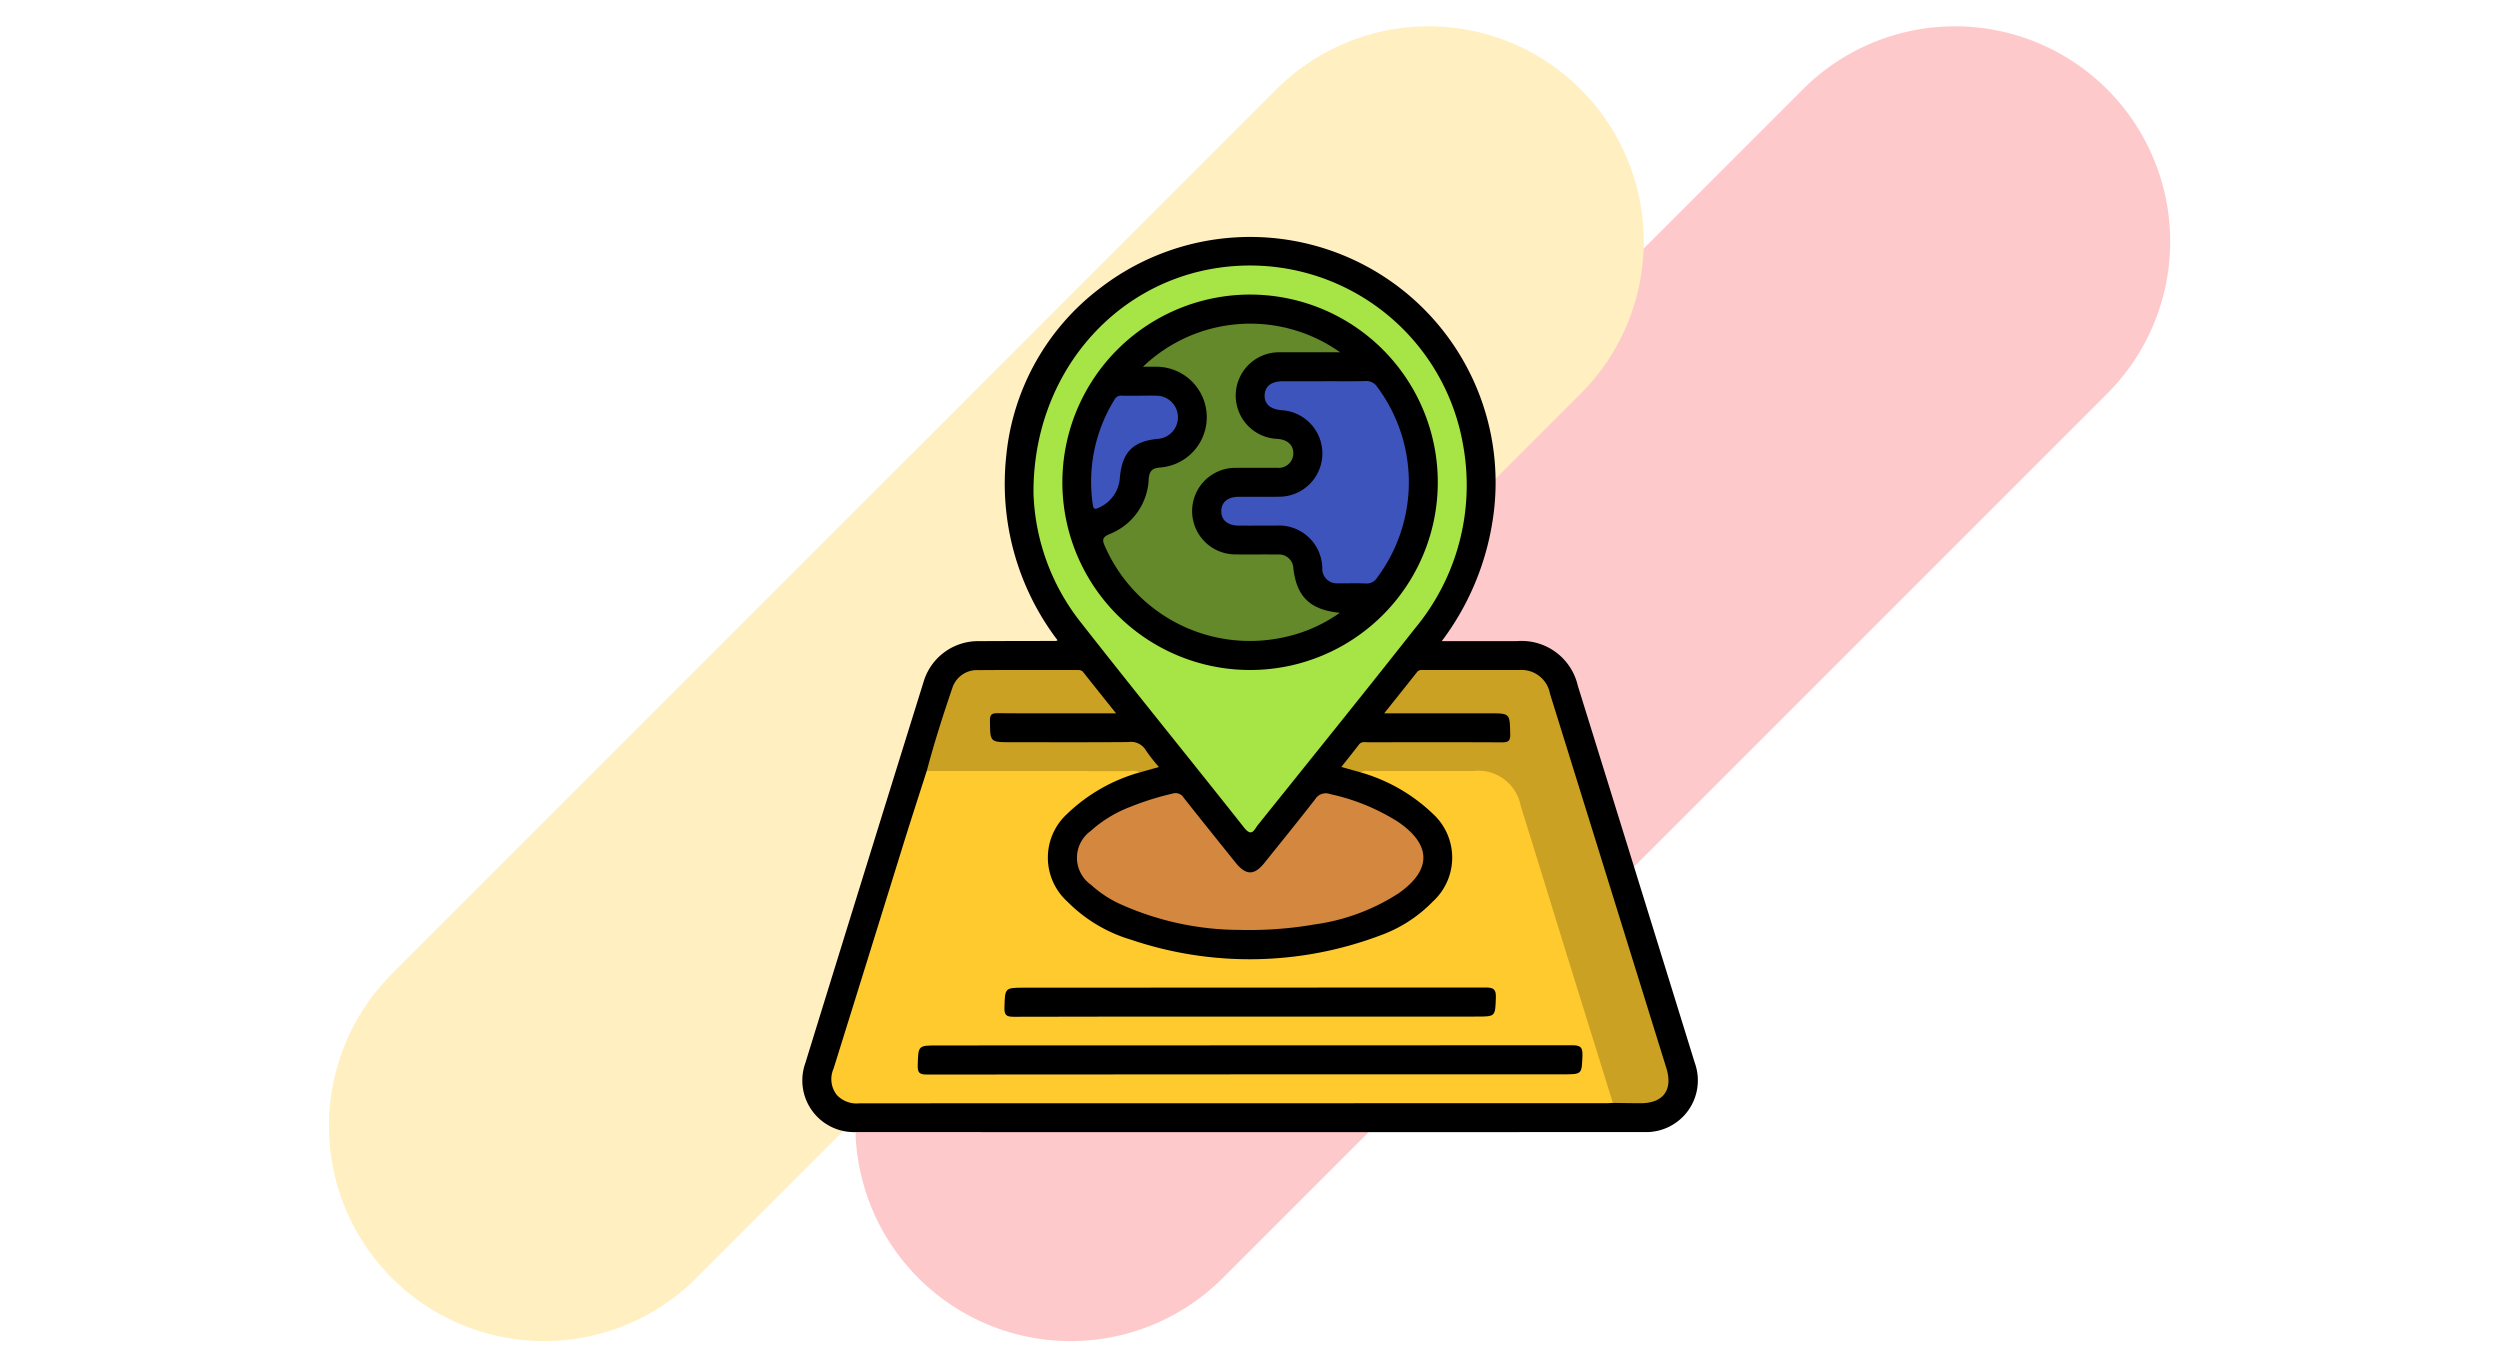<svg xmlns="http://www.w3.org/2000/svg" xmlns:xlink="http://www.w3.org/1999/xlink" width="190" height="104" viewBox="0 0 190 104">
  <defs>
    <clipPath id="clip-path">
      <rect id="Rectángulo_89232" data-name="Rectángulo 89232" width="68.012" height="68.042" fill="none"/>
    </clipPath>
  </defs>
  <g id="Grupo_147263" data-name="Grupo 147263" transform="translate(-285.049 -411)">
    <rect id="Rectángulo_41122" data-name="Rectángulo 41122" width="190" height="104" transform="translate(285.049 411)" fill="none"/>
    <g id="Grupo_117447" data-name="Grupo 117447" transform="translate(-3337.23 1038.208)" opacity="0.3">
      <path id="Trazado_158283" data-name="Trazado 158283" d="M3677.784-530.075h0a16.354,16.354,0,0,0,23.129,0l67.216-67.214a16.357,16.357,0,0,0,0-23.129,16.355,16.355,0,0,0-23.129,0L3677.784-553.2A16.353,16.353,0,0,0,3677.784-530.075Z" transform="translate(14.296)" fill="#fc4b52"/>
      <path id="Trazado_158284" data-name="Trazado 158284" d="M3652.069-530.075h0a16.354,16.354,0,0,0,23.129,0l67.216-67.214a16.358,16.358,0,0,0,0-23.129,16.355,16.355,0,0,0-23.129,0L3652.069-553.2A16.354,16.354,0,0,0,3652.069-530.075Z" transform="translate(0)" fill="#feca2e"/>
    </g>
    <g id="Grupo_147264" data-name="Grupo 147264" transform="translate(346.049 429)">
      <g id="Grupo_147264-2" data-name="Grupo 147264" clip-path="url(#clip-path)">
        <path id="Trazado_229822" data-name="Trazado 229822" d="M48.572,30.725c1.978,0,3.845,0,5.712,0a4.382,4.382,0,0,1,4.629,3.383q4.456,14.33,8.891,28.667a3.928,3.928,0,0,1-3.845,5.261q-29.941.011-59.882,0A3.926,3.926,0,0,1,.209,62.787q4.467-14.47,8.972-28.928a4.326,4.326,0,0,1,4.262-3.133c1.943-.012,3.886-.01,5.829-.016.018,0,.036-.019.1-.056A19.651,19.651,0,0,1,15.484,16.57a18.186,18.186,0,0,1,7.16-12.7,18.656,18.656,0,0,1,29.766,17.88,20.356,20.356,0,0,1-3.838,8.979" transform="translate(-0.001 0.001)"/>
        <path id="Trazado_229823" data-name="Trazado 229823" d="M71.343,245.671c-.205.008-.41.022-.615.022q-28.313,0-56.625.007a2.069,2.069,0,0,1-1.734-.626,1.948,1.948,0,0,1-.257-2q2.7-8.646,5.381-17.3c.555-1.78,1.135-3.553,1.7-5.328a1.321,1.321,0,0,1,.912-.219q7.2,0,14.392.006c.322,0,.7-.088.9.312a13.08,13.08,0,0,0-5.527,3.153,4.507,4.507,0,0,0,0,6.658,11.347,11.347,0,0,0,4.885,2.92,28.1,28.1,0,0,0,18.916-.339,10.515,10.515,0,0,0,3.994-2.578,4.516,4.516,0,0,0,0-6.661,13.149,13.149,0,0,0-5.525-3.158c.134-.34.445-.275.7-.276,2.763-.012,5.526-.028,8.288,0a3.365,3.365,0,0,1,3.277,2.451c.637,1.809,1.154,3.657,1.725,5.488q1.712,5.492,3.412,10.988c.6,1.941,1.213,3.878,1.8,5.824.064.213.171.434,0,.651" transform="translate(-9.764 -179.848)" fill="#feca2e"/>
        <path id="Trazado_229824" data-name="Trazado 229824" d="M95.685,29.093c0-8.887,6.054-15.894,14.091-17.043a16.442,16.442,0,0,1,18.565,13.5,17.028,17.028,0,0,1-3.677,13.929c-3.941,5.006-7.948,9.961-11.933,14.933-.265.331-.443.94-1.034.193-4.122-5.212-8.315-10.367-12.414-15.6a16.693,16.693,0,0,1-3.6-9.913" transform="translate(-78.141 -9.702)" fill="#a7e446"/>
        <path id="Trazado_229825" data-name="Trazado 229825" d="M243.933,212.435q-1.745-5.611-3.49-11.222c-1.174-3.785-2.331-7.575-3.517-11.356a3.273,3.273,0,0,0-3.641-2.642q-3.909,0-7.817,0a1.209,1.209,0,0,0-.735.089l-1.438-.4c.472-.6.914-1.147,1.342-1.706.192-.251.452-.173.691-.174,3.383,0,6.766-.012,10.149.008.482,0,.666-.072.654-.617-.034-1.588,0-1.589-1.591-1.589h-7.987c.891-1.118,1.7-2.126,2.5-3.14.158-.2.366-.151.564-.151,2.4,0,4.8-.007,7.2,0a2.2,2.2,0,0,1,2.336,1.8q3.079,9.893,6.151,19.789,1.35,4.343,2.7,8.687c.5,1.628-.242,2.646-1.944,2.646-.708,0-1.416-.014-2.124-.022" transform="translate(-182.354 -146.613)" fill="#cba124"/>
        <path id="Trazado_229826" data-name="Trazado 229826" d="M126.138,240.995a22.182,22.182,0,0,1-9.322-2.049,8.642,8.642,0,0,1-2.033-1.38,2.508,2.508,0,0,1-.034-4.081,9.526,9.526,0,0,1,2.959-1.818,21.458,21.458,0,0,1,3.257-1.028.73.73,0,0,1,.865.311c1.3,1.649,2.62,3.286,3.935,4.925.792.987,1.42.994,2.2.025,1.286-1.6,2.581-3.2,3.845-4.821a.943.943,0,0,1,1.146-.407,15.95,15.95,0,0,1,5.165,2.111c2.538,1.737,2.567,3.641.068,5.41a15.612,15.612,0,0,1-6.359,2.378,29.307,29.307,0,0,1-5.69.425" transform="translate(-92.867 -188.322)" fill="#d4873e"/>
        <path id="Trazado_229827" data-name="Trazado 229827" d="M67.653,187.317a1.3,1.3,0,0,0-.8-.093q-7.7-.009-15.405-.006c.562-2.138,1.238-4.243,1.951-6.333a1.96,1.96,0,0,1,1.969-1.338c2.491-.02,4.982-.008,7.474-.009.181,0,.356-.016.493.157.8,1.013,1.607,2.02,2.5,3.135H64.214c-2.446,0-4.891.011-7.337-.01-.444,0-.632.057-.626.574.019,1.63-.005,1.631,1.616,1.631,2.971,0,5.943.013,8.914-.011a1.3,1.3,0,0,1,1.312.615,12.568,12.568,0,0,0,1,1.28l-1.445.408" transform="translate(-42.015 -146.617)" fill="#cba124"/>
        <path id="Trazado_229828" data-name="Trazado 229828" d="M72.966,337.317q-12.275,0-24.551.014c-.56,0-.728-.114-.711-.7.045-1.51.013-1.511,1.528-1.511q24.1,0,48.21-.014c.609,0,.8.128.781.766-.053,1.441-.016,1.443-1.461,1.443Z" transform="translate(-38.957 -273.666)"/>
        <path id="Trazado_229829" data-name="Trazado 229829" d="M102.3,313.372c-5.989,0-11.977-.008-17.965.014-.561,0-.727-.117-.71-.7.044-1.51.013-1.511,1.529-1.511q17.52,0,35.04-.014c.61,0,.8.131.78.767-.052,1.441-.016,1.442-1.461,1.442Z" transform="translate(-68.287 -254.111)"/>
        <path id="Trazado_229830" data-name="Trazado 229830" d="M121.941,23.932A14.266,14.266,0,1,1,107.661,38.16a14.276,14.276,0,0,1,14.281-14.229" transform="translate(-87.921 -19.544)"/>
        <path id="Trazado_229831" data-name="Trazado 229831" d="M142.577,38.187c-1.6,0-3.058-.007-4.521,0a3.292,3.292,0,1,0-.231,6.581c.768.059,1.217.479,1.2,1.124a1.11,1.11,0,0,1-1.251,1.07c-1.029.011-2.058-.006-3.086.006a3.29,3.29,0,1,0-.014,6.579c1.052.014,2.1-.007,3.155.008a1.094,1.094,0,0,1,1.2,1.054c.251,2.153,1.267,3.151,3.529,3.376a11.449,11.449,0,0,1-4.278,1.866,12.028,12.028,0,0,1-13.549-6.872c-.217-.482-.292-.713.341-.982a4.687,4.687,0,0,0,2.963-4.185c.05-.6.261-.822.867-.869a3.835,3.835,0,0,0-.315-7.659c-.313,0-.626,0-.988,0a11.794,11.794,0,0,1,14.978-1.1" transform="translate(-101.733 -29.412)" fill="#64892a"/>
        <path id="Trazado_229832" data-name="Trazado 229832" d="M181.332,59.785c1.051,0,2.1.019,3.152-.01a1,1,0,0,1,.909.462,12.121,12.121,0,0,1-.026,14.49.923.923,0,0,1-.853.433c-.706-.035-1.416,0-2.124-.014a1.1,1.1,0,0,1-1.183-1.14,3.293,3.293,0,0,0-3.513-3.245c-.959,0-1.919.006-2.878,0-.808-.008-1.29-.43-1.286-1.1s.483-1.082,1.3-1.089c1.028-.008,2.056.009,3.084-.006a3.291,3.291,0,0,0,.206-6.576c-.869-.066-1.336-.487-1.294-1.169.04-.66.515-1.026,1.357-1.03,1.051,0,2.1,0,3.152,0" transform="translate(-141.712 -48.815)" fill="#3d54bc"/>
        <path id="Trazado_229833" data-name="Trazado 229833" d="M123.318,65.8c.411,0,.822-.014,1.232,0a1.642,1.642,0,0,1,.1,3.282c-1.884.2-2.67,1.023-2.849,2.93a2.669,2.669,0,0,1-1.6,2.3c-.236.112-.4.17-.454-.209a11.841,11.841,0,0,1,1.645-8.005.553.553,0,0,1,.553-.3c.456.016.913,0,1.369.005" transform="translate(-97.69 -53.727)" fill="#3d54bc"/>
      </g>
    </g>
  </g>
</svg>
